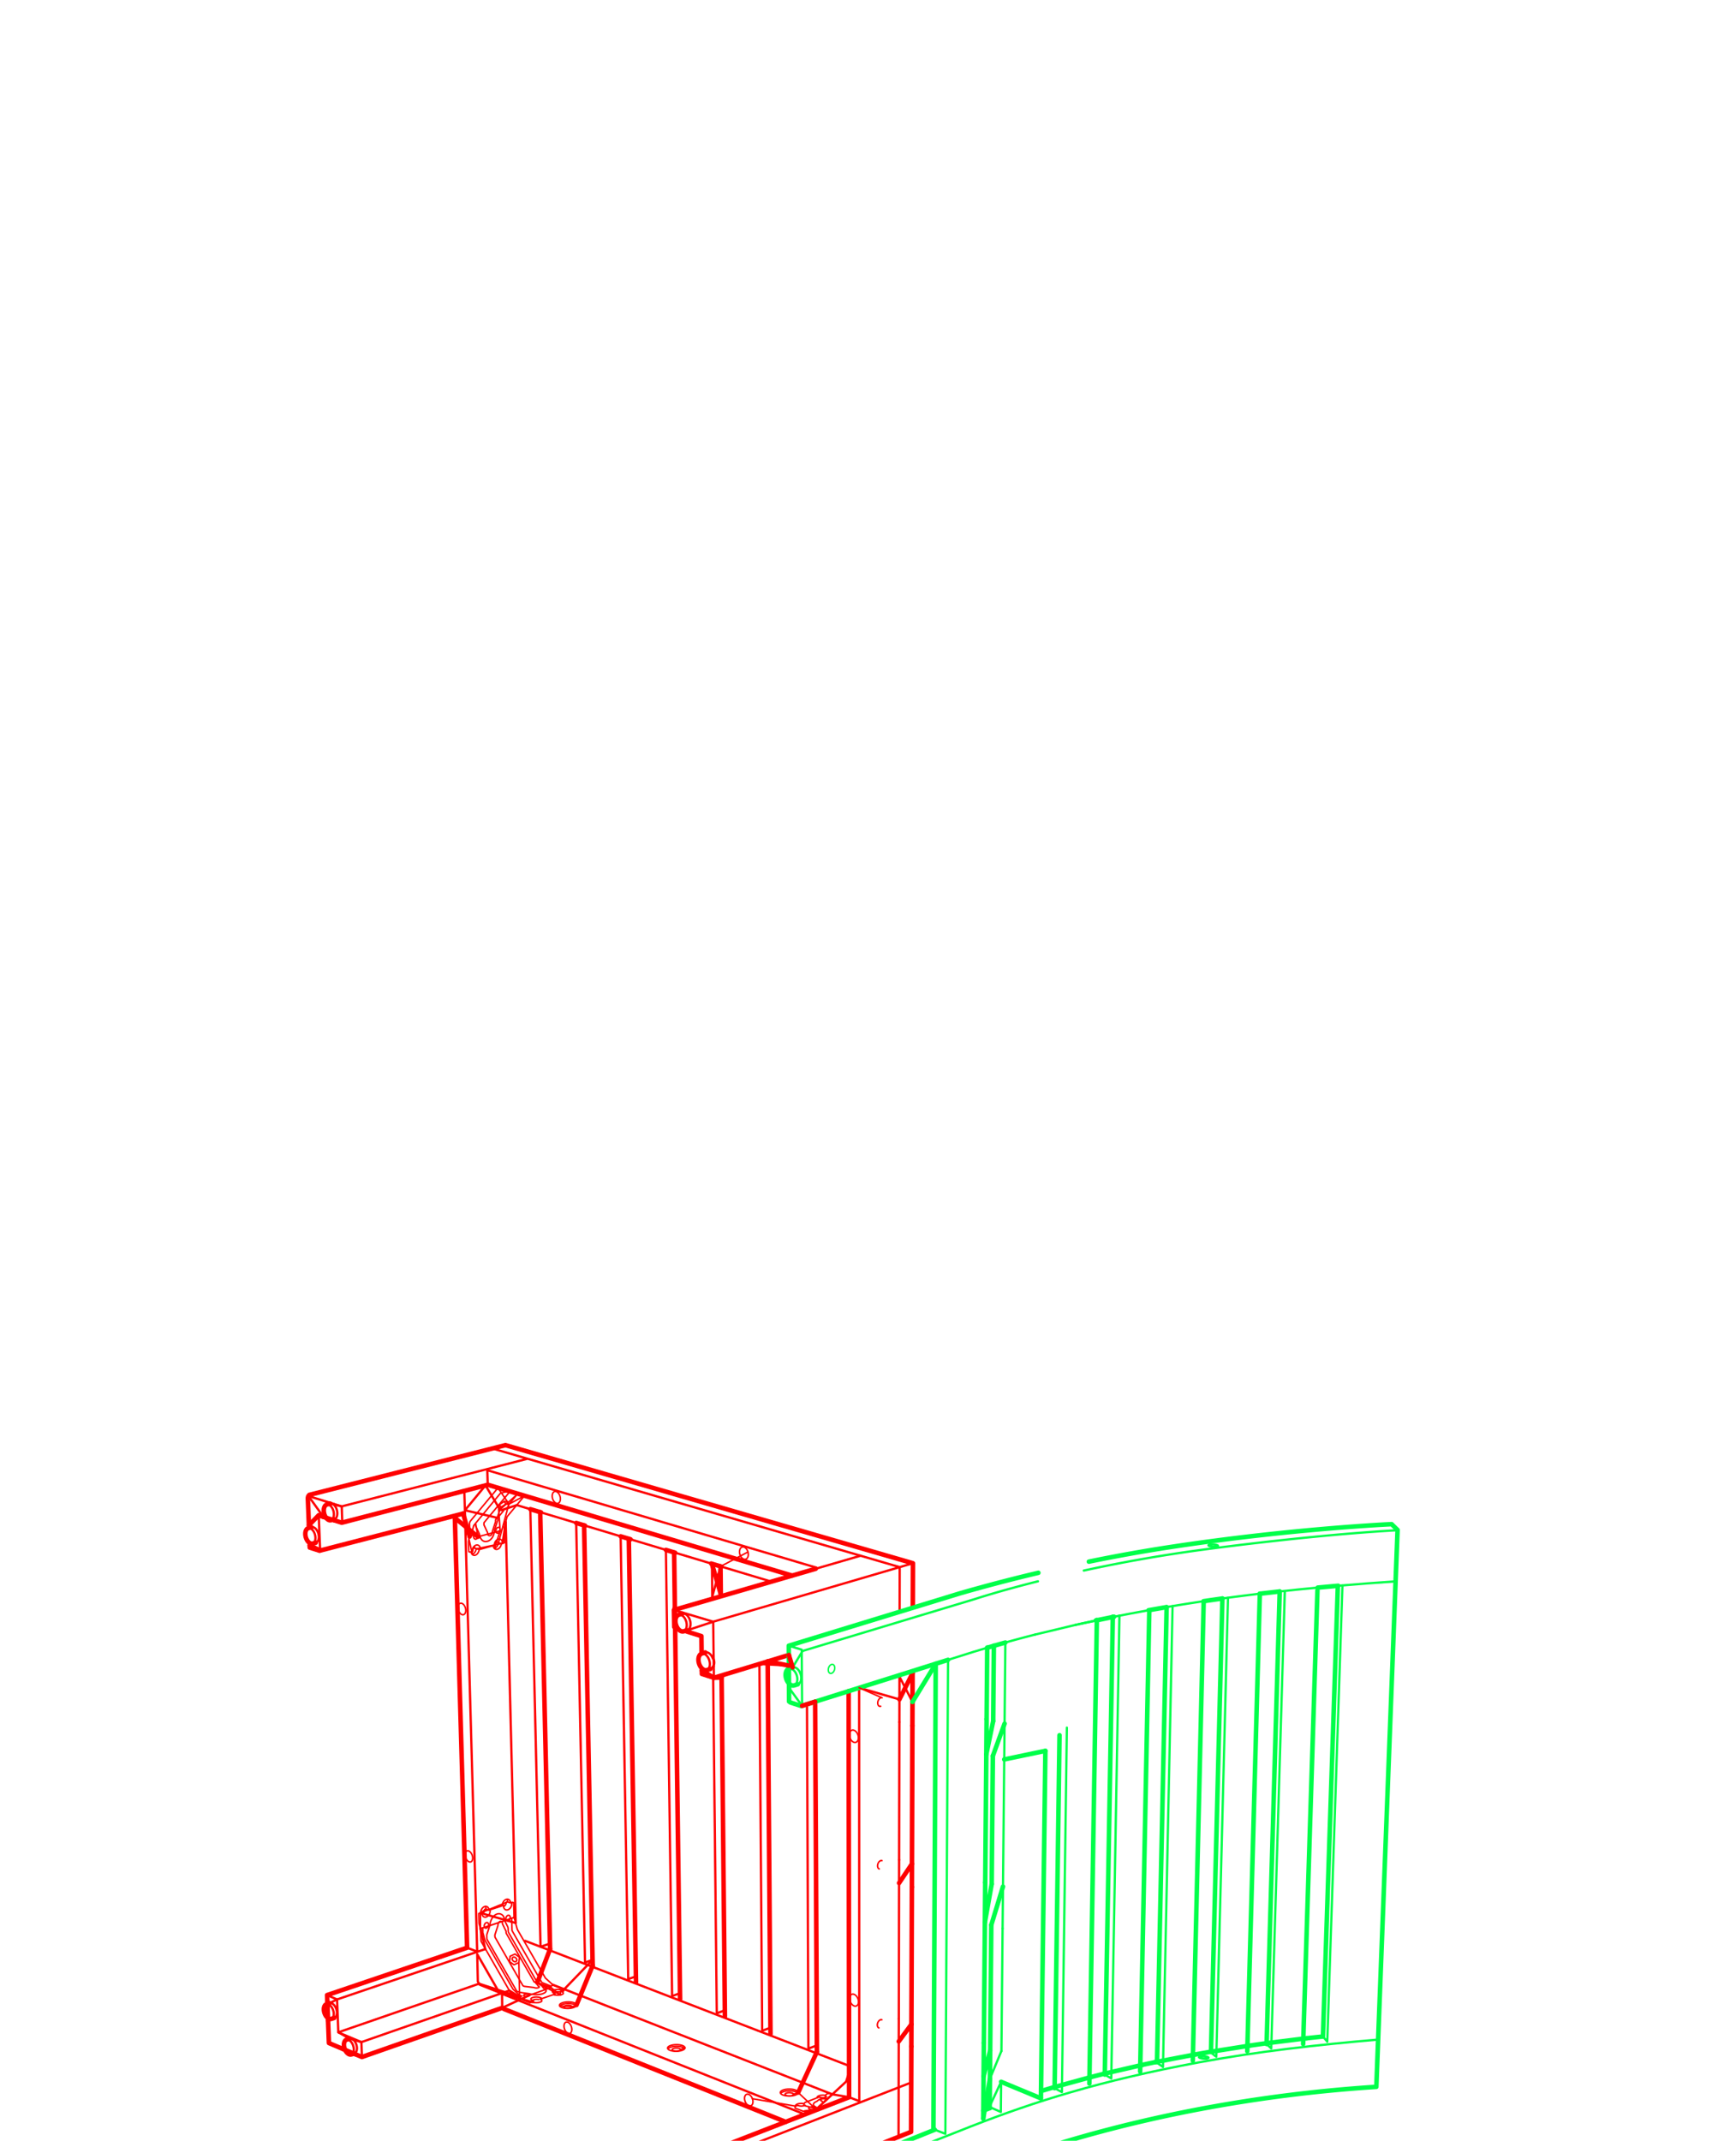 <svg xmlns="http://www.w3.org/2000/svg" baseProfile="full" height="1122.52" preserveAspectRatio="xMinYMin meet" style="width:765px;height:943px" width="793.701" xml:space="preserve"><path d="m300.508 965.24-.064-6.479 10.041-3.937M401.608 901.461l-.123 37.59-84.04 33.543-10.847-4.552M401.836 831.24l-.195 60.445M402.068 760.128l-.197 60.888M402.141 737.016l-.039 12.667M136.122 671.868l-.47-12.003.149-.749.477-.625 86.46-21.918 179.562 52.03-.061 18.634" style="fill:none;stroke:red;stroke-width:2;stroke-linecap:round;stroke-linejoin:round;stroke-miterlimit:500;stroke-dasharray:none;stroke-opacity:1;visibility:visible"/><path d="m204.088 666.712-63.29 16.361-4.291-1.374-.039-1" style="fill:none;stroke:red;stroke-width:2;stroke-linecap:round;stroke-linejoin:round;stroke-miterlimit:500;stroke-dasharray:none;stroke-opacity:1;visibility:visible"/><path d="m147.453 669.746 3.139.995 64.375-16.708 134.063 40M140.592 667.574l1.939.612" style="fill:none;stroke:red;stroke-width:2;stroke-linecap:round;stroke-linejoin:round;stroke-miterlimit:500;stroke-dasharray:none;stroke-opacity:1;visibility:visible"/><path d="m317.886 690.076 22.037 6.623" style="fill:none;stroke:red;stroke-width:1;stroke-linecap:round;stroke-linejoin:round;stroke-miterlimit:500;stroke-dasharray:none;stroke-opacity:1;visibility:visible"/><path d="m313.385 688.722 4.501 1.355" style="fill:none;stroke:red;stroke-width:2;stroke-linecap:round;stroke-linejoin:round;stroke-miterlimit:500;stroke-dasharray:none;stroke-opacity:1;visibility:visible"/><path d="m297.519 683.957 15.864 4.765" style="fill:none;stroke:red;stroke-width:1;stroke-linecap:round;stroke-linejoin:round;stroke-miterlimit:500;stroke-dasharray:none;stroke-opacity:1;visibility:visible"/><path d="m293.455 682.735 4.064 1.221" style="fill:none;stroke:red;stroke-width:2;stroke-linecap:round;stroke-linejoin:round;stroke-miterlimit:500;stroke-dasharray:none;stroke-opacity:1;visibility:visible"/><path d="m277.852 678.048 15.603 4.688" style="fill:none;stroke:red;stroke-width:1;stroke-linecap:round;stroke-linejoin:round;stroke-miterlimit:500;stroke-dasharray:none;stroke-opacity:1;visibility:visible"/><path d="m273.508 676.743 4.344 1.305" style="fill:none;stroke:red;stroke-width:2;stroke-linecap:round;stroke-linejoin:round;stroke-miterlimit:500;stroke-dasharray:none;stroke-opacity:1;visibility:visible"/><path d="m257.801 672.024 15.705 4.719" style="fill:none;stroke:red;stroke-width:1;stroke-linecap:round;stroke-linejoin:round;stroke-miterlimit:500;stroke-dasharray:none;stroke-opacity:1;visibility:visible"/><path d="m253.908 670.855 3.893 1.17" style="fill:none;stroke:red;stroke-width:2;stroke-linecap:round;stroke-linejoin:round;stroke-miterlimit:500;stroke-dasharray:none;stroke-opacity:1;visibility:visible"/><path d="m238.391 666.19 15.519 4.664" style="fill:none;stroke:red;stroke-width:1;stroke-linecap:round;stroke-linejoin:round;stroke-miterlimit:500;stroke-dasharray:none;stroke-opacity:1;visibility:visible"/><path d="m233.699 664.782 4.695 1.41" style="fill:none;stroke:red;stroke-width:2;stroke-linecap:round;stroke-linejoin:round;stroke-miterlimit:500;stroke-dasharray:none;stroke-opacity:1;visibility:visible"/><path d="m227.736 662.99 5.964 1.792" style="fill:none;stroke:red;stroke-width:1;stroke-linecap:round;stroke-linejoin:round;stroke-miterlimit:500;stroke-dasharray:none;stroke-opacity:1;visibility:visible"/><path d="m309.28 735.818.02 1.547 5.29 1.688 33.043-10.042M302.632 718.657l6.46 2.041.084 6.956M359.491 691.014l-62.505 18.164.145 7.521.688.438" style="fill:none;stroke:red;stroke-width:2;stroke-linecap:round;stroke-linejoin:round;stroke-miterlimit:500;stroke-dasharray:none;stroke-opacity:1;visibility:visible"/><path d="m379.215 685.282-19.725 5.732" style="fill:none;stroke:red;stroke-width:1;stroke-linecap:round;stroke-linejoin:round;stroke-miterlimit:500;stroke-dasharray:none;stroke-opacity:1;visibility:visible"/><path d="m156.571 904.862 2.917 1.232 61.812-21.648.873.523 124.042 49.688M144.56 889.948l.385 10 6.104 2.579M200.44 668.618l5.403 189.33-61.708 20.875.112 2.958M311.916 959.211l.044 3.688" style="fill:none;stroke:red;stroke-width:2;stroke-linecap:round;stroke-linejoin:round;stroke-miterlimit:500;stroke-dasharray:none;stroke-opacity:1;visibility:visible"/><path d="m373.965 744.928.208 178.874-62.396 24.25.044 3.389M242.403 858.532l-4.355-192.416M257.403 671.949l3.77 193.854M280.28 873.157l-3.179-195.284M297.52 717.78l2.176 162.814M297.068 683.902l.321 24.235M317.986 738.928l1.46 149.25M317.508 690.009l.12 12.221M339.53 895.97l-1.23-164.125M359.215 749.594l.77 154.25" style="fill:none;stroke:red;stroke-width:2;stroke-linecap:round;stroke-linejoin:round;stroke-miterlimit:500;stroke-dasharray:none;stroke-opacity:1;visibility:visible"/><path d="m396.049 899.24-.083 41.959M396.19 829.461l-.12 59.779M396.33 758.574l-.121 60.667M396.369 738.574l-.02 9.997M217.132 638.095l179.333 52.208-.036 18.721M314.53 734.03l.063 5.024M296.986 709.178l17.301 5.172.203 16.492M314.286 714.35 402.3 688.6M147.201 662.5l3.39 1.052.249 7.104M135.946 659.011l8.972 2.781M150.592 663.553l81.77-20.959M140.446 667.428l.625 15.541M204.613 656.72l5.667 202.958-4.438-1.73M144.132 878.823l4.397 1.916.563 14.521 10.167 4.27.229 6.564M213.842 858.56l-65.312 22.18M219.965 877.657l-9.667-16.855.271 12.063.856 1.396 8.54 3.396M159.259 899.532l65.188-22.708" style="fill:none;stroke:red;stroke-width:1;stroke-linecap:round;stroke-linejoin:round;stroke-miterlimit:500;stroke-dasharray:none;stroke-opacity:1;visibility:visible"/><path d="m214.925 653.949-.19-6.333 145.006 42.909M204.882 665.261l9.064-10.959M222.842 670.449l4.417 176.625M242.342 856.136l-4.145 1.396-4.506-192.72M261.113 863.323l-3.312 1.145-3.892-193.603M280.258 870.573l-3.417 1.208-3.342-195.012M299.653 877.99l-3.477 1.27-2.735-196.483M313.886 703.316l-.155-14.41M319.382 885.553l-3.521 1.27-1.582-146.964M339.425 893.22l-3.564 1.31-1.207-161.539M359.965 900.99l-3.73 1.396-.625-151.666M354.675 931.386l-133.437-53.125.063 6.188M366.715 922.51l-123.144-48.27M211.113 873.803l-61.979 21.396M147.312 888.858c1.082-.361 1.476-2.104.882-3.893-.589-1.79-1.95-2.951-3.03-2.591" style="fill:none;stroke:red;stroke-width:1;stroke-linecap:round;stroke-linejoin:round;stroke-miterlimit:500;stroke-dasharray:none;stroke-opacity:1;visibility:visible"/><path d="m145.164 882.374-1.288.448c-1.08.357-1.476 2.098-.884 3.888s1.952 2.95 3.033 2.593l.048-.013 1.237-.432" style="fill:none;stroke:red;stroke-width:2;stroke-linecap:round;stroke-linejoin:round;stroke-miterlimit:500;stroke-dasharray:none;stroke-opacity:1;visibility:visible"/><path d="M156.152 904.52c1.08-.363 1.473-2.11.878-3.912-.594-1.794-1.957-2.961-3.037-2.602M143.77 882.874c1.083-.361 2.44.803 3.032 2.586.588 1.769.211 3.48-.837 3.88" style="fill:none;stroke:red;stroke-width:1;stroke-linecap:round;stroke-linejoin:round;stroke-miterlimit:500;stroke-dasharray:none;stroke-opacity:1;visibility:visible"/><path d="m153.992 898.006-1.287.444c-1.079.36-1.473 2.108-.879 3.908.595 1.796 1.958 2.962 3.038 2.61.016-.007.033-.012.046-.021l1.24-.427" style="fill:none;stroke:red;stroke-width:2;stroke-linecap:round;stroke-linejoin:round;stroke-miterlimit:500;stroke-dasharray:none;stroke-opacity:1;visibility:visible"/><path d="M147.225 669.286c1.172-.296 1.735-2.085 1.255-4.008-.218-.877-.616-1.632-1.098-2.16-.244-.273-.166-.481-.769-.773-.367-.175-.756-.103-1.119-.015M152.598 898.503c1.083-.361 2.444.808 3.039 2.607.59 1.773.213 3.495-.833 3.89" style="fill:none;stroke:red;stroke-width:1;stroke-linecap:round;stroke-linejoin:round;stroke-miterlimit:500;stroke-dasharray:none;stroke-opacity:1;visibility:visible"/><path d="m145.496 662.33-1.398.367c-1.168.293-1.734 2.087-1.254 4.005.474 1.918 1.812 3.238 2.985 2.951l.05-.015 1.347-.352" style="fill:none;stroke:red;stroke-width:2;stroke-linecap:round;stroke-linejoin:round;stroke-miterlimit:500;stroke-dasharray:none;stroke-opacity:1;visibility:visible"/><path d="M139.153 679.541c1.15-.323 1.661-2.11 1.139-3.995-.52-1.88-1.882-3.15-3.035-2.828M143.982 662.744c1.175-.292 2.512 1.03 2.988 2.948.471 1.893-.071 3.658-1.206 3.992" style="fill:none;stroke:red;stroke-width:1;stroke-linecap:round;stroke-linejoin:round;stroke-miterlimit:500;stroke-dasharray:none;stroke-opacity:1;visibility:visible"/><path d="m137.258 672.718-1.372.402c-1.153.317-1.661 2.104-1.14 3.99.526 1.88 1.882 3.15 3.036 2.831l.05-.015 1.322-.385" style="fill:none;stroke:red;stroke-width:2;stroke-linecap:round;stroke-linejoin:round;stroke-miterlimit:500;stroke-dasharray:none;stroke-opacity:1;visibility:visible"/><path d="M135.773 673.166c1.15-.32 2.512.948 3.032 2.831.516 1.857.03 3.617-1.088 3.977M317.214 957.149l.232 15.445M311.78 948.052l5.333 2.188.068 4.612M317.113 950.24l84.436-32.916M378.591 743.449l.063 182.082-4.48-1.728M300.446 958.76l11.521 4.81" style="fill:none;stroke:red;stroke-width:1;stroke-linecap:round;stroke-linejoin:round;stroke-miterlimit:500;stroke-dasharray:none;stroke-opacity:1;visibility:visible"/><path d="M315.734 958.66c.383-.15.683-.453.884-.858.257-.507.596-.416.619-1.502.023-1.248-.42-1.31-.587-1.652-.043-.082-.06-.178-.097-.265-.735-1.896-2.296-3.063-3.486-2.599" style="fill:none;stroke:red;stroke-width:1;stroke-linecap:round;stroke-linejoin:round;stroke-miterlimit:500;stroke-dasharray:none;stroke-opacity:1;visibility:visible"/><path d="m313.067 951.784-1.416.571c-1.188.457-1.556 2.372-.82 4.27.736 1.898 2.299 3.064 3.487 2.605a.444.444 0 0 0 .052-.022l1.364-.548" style="fill:none;stroke:red;stroke-width:2;stroke-linecap:round;stroke-linejoin:round;stroke-miterlimit:500;stroke-dasharray:none;stroke-opacity:1;visibility:visible"/><path d="M306.17 967.527c1.187-.447 1.57-2.341.86-4.23-.709-1.884-2.245-3.057-3.43-2.61M311.535 952.418c1.192-.462 2.752.702 3.49 2.601.724 1.871.377 3.753-.771 4.253" style="fill:none;stroke:red;stroke-width:1;stroke-linecap:round;stroke-linejoin:round;stroke-miterlimit:500;stroke-dasharray:none;stroke-opacity:1;visibility:visible"/><path d="m303.602 960.686-1.41.552c-1.181.442-1.567 2.336-.856 4.224.707 1.885 2.243 3.06 3.427 2.617l.052-.021 1.358-.53" style="fill:none;stroke:red;stroke-width:2;stroke-linecap:round;stroke-linejoin:round;stroke-miterlimit:500;stroke-dasharray:none;stroke-opacity:1;visibility:visible"/><path d="M313.003 735.189c.528-.161.928-.583 1.18-1.161.162-.372.744-.688.53-2.328-.059-.456-.539-1.04-.569-1.12-.658-1.875-2.123-3.071-3.361-2.696M302.075 961.3c1.187-.445 2.723.724 3.43 2.612.705 1.86.338 3.722-.803 4.206" style="fill:none;stroke:red;stroke-width:1;stroke-linecap:round;stroke-linejoin:round;stroke-miterlimit:500;stroke-dasharray:none;stroke-opacity:1;visibility:visible"/><path d="m310.783 727.885-1.53.49c-1.287.389-1.834 2.342-1.223 4.359.615 2.011 2.156 3.33 3.444 2.942l.056-.018 1.473-.468" style="fill:none;stroke:red;stroke-width:2;stroke-linecap:round;stroke-linejoin:round;stroke-miterlimit:500;stroke-dasharray:none;stroke-opacity:1;visibility:visible"/><path d="M302.769 718.148c1.291-.364 1.88-2.3 1.313-4.326-.564-2.021-2.068-3.372-3.362-3.01M309.123 728.432c1.29-.394 2.83.922 3.443 2.94.604 1.986.084 3.908-1.164 4.344" style="fill:none;stroke:red;stroke-width:1;stroke-linecap:round;stroke-linejoin:round;stroke-miterlimit:500;stroke-dasharray:none;stroke-opacity:1;visibility:visible"/><path d="m300.72 710.812-1.539.453c-1.294.355-1.882 2.295-1.318 4.317.567 2.024 2.074 3.374 3.367 3.019.017-.008.035-.01.055-.019l1.482-.434" style="fill:none;stroke:red;stroke-width:2;stroke-linecap:round;stroke-linejoin:round;stroke-miterlimit:500;stroke-dasharray:none;stroke-opacity:1;visibility:visible"/><path d="M299.053 711.32c1.294-.362 2.8.986 3.364 3.01.558 1.995-.004 3.902-1.262 4.307M231.397 854.917l142.778 55.073" style="fill:none;stroke:red;stroke-width:1;stroke-linecap:round;stroke-linejoin:round;stroke-miterlimit:500;stroke-dasharray:none;stroke-opacity:1;visibility:visible"/><path d="M351.735 921.751c0 .844-1.761 1.53-3.935 1.53-2.177-.001-3.938-.687-3.938-1.531 0-.845 1.761-1.529 3.937-1.529 2.175-.001 3.936.684 3.936 1.529v.001M387.296 893.282c-.645-.235-.88-1.23-.522-2.224.366-.992 1.182-1.604 1.83-1.368M387.454 823.249c-.66-.216-.928-1.21-.599-2.219.335-1.013 1.137-1.653 1.799-1.435M388.096 751.598a.91.91 0 0 1-.506.006c-.68-.2-.988-1.198-.688-2.227.3-1.03 1.098-1.705 1.777-1.508M329.607 683.637c.418 1.477-.041 2.913-1.022 3.188-.982.279-2.12-.693-2.547-2.172-.415-1.487.041-2.912 1.025-3.19.978-.281 2.118.689 2.544 2.173v.001M246.793 659.14c.407 1.43-.006 2.802-.91 3.057-.907.257-1.977-.692-2.389-2.12-.399-1.434.007-2.804.917-3.063.904-.256 1.969.692 2.382 2.126M378.052 880.391c.55 1.416.24 2.863-.688 3.222-.926.362-2.126-.498-2.68-1.92-.548-1.423-.237-2.863.691-3.225.927-.361 2.123.499 2.677 1.923M378.063 764.228c.484 1.472.077 2.932-.901 3.25-.978.323-2.17-.612-2.656-2.081-.478-1.479-.078-2.932.908-3.255.972-.321 2.16.608 2.649 2.086M331.557 924.462c.507 1.393.195 2.79-.687 3.11-.885.321-2.015-.546-2.527-1.939-.505-1.401-.2-2.791.688-3.114.883-.322 2.01.544 2.526 1.943M251.783 892.7c.464 1.36.16 2.694-.666 2.973-.831.286-1.883-.586-2.351-1.946-.459-1.366-.163-2.697.67-2.981.826-.281 1.874.59 2.346 1.953l.001.001M208.082 817.23c.458 1.333.168 2.641-.635 2.915-.802.275-1.829-.585-2.285-1.918-.452-1.34-.17-2.645.636-2.917.804-.275 1.823.58 2.284 1.92M205.102 708.308c.393 1.382.01 2.705-.845 2.948-.855.244-1.874-.68-2.27-2.06-.393-1.388-.015-2.708.847-2.954.853-.241 1.868.68 2.268 2.066" style="fill:none;stroke:red;stroke-width:.667;stroke-linecap:round;stroke-linejoin:round;stroke-miterlimit:4;stroke-dasharray:none;stroke-opacity:1;visibility:visible"/><path d="M344.112 921.99c.548-.588 2-1.01 3.706-1.01 1.63 0 3.03.384 3.628.933M301.862 902.055c.01.808-1.703 1.49-3.825 1.519-2.124.028-3.857-.607-3.867-1.415-.009-.809 1.705-1.489 3.828-1.519 2.12-.027 3.852.606 3.864 1.415" style="fill:none;stroke:red;stroke-width:.667;stroke-linecap:round;stroke-linejoin:round;stroke-miterlimit:4;stroke-dasharray:none;stroke-opacity:1;visibility:visible"/><path d="M349.69 922.511c0 .39-.846.709-1.883.709-1.039 0-1.883-.318-1.883-.709 0-.39.844-.708 1.883-.708 1.037 0 1.883.317 1.883.708M294.423 902.387c.527-.57 1.938-.994 3.604-1.02 1.59-.017 2.964.33 3.553.85M254.049 883.191c.014.795-1.66 1.472-3.74 1.509-2.076.038-3.776-.579-3.789-1.373-.011-.797 1.66-1.474 3.737-1.513 2.08-.039 3.776.58 3.792 1.376v.001" style="fill:none;stroke:red;stroke-width:.667;stroke-linecap:round;stroke-linejoin:round;stroke-miterlimit:4;stroke-dasharray:none;stroke-opacity:1;visibility:visible"/><path d="M299.874 902.811c.005.375-.815.69-1.83.703-1.016.013-1.844-.28-1.849-.654-.005-.371.815-.69 1.829-.702 1.019-.013 1.844.281 1.851.652l-.001.001M246.767 883.547c.514-.565 1.895-.986 3.526-1.02 1.557-.026 2.9.315 3.481.823" style="fill:none;stroke:red;stroke-width:.667;stroke-linecap:round;stroke-linejoin:round;stroke-miterlimit:4;stroke-dasharray:none;stroke-opacity:1;visibility:visible"/><path d="M252.103 883.94c.01.368-.793.684-1.786.698-.995.019-1.804-.265-1.811-.632-.007-.37.792-.683 1.79-.703.99-.013 1.801.27 1.806.638l.001-.001" style="fill:none;stroke:red;stroke-width:.667;stroke-linecap:round;stroke-linejoin:round;stroke-miterlimit:4;stroke-dasharray:none;stroke-opacity:1;visibility:visible"/><path d="m354.632 929.97 4.708-.541 13.5-12.482 1.333-4.04" style="fill:none;stroke:red;stroke-width:1;stroke-linecap:round;stroke-linejoin:round;stroke-miterlimit:500;stroke-dasharray:none;stroke-opacity:1;visibility:visible"/><path d="M350.563 927.734a.452.452 0 0 1-.016-.118c0-.598 1.176-1.082 2.625-1.082.412 0 .802.038 1.146.106M360.063 924.087a.452.452 0 0 1-.016-.117c0-.6 1.176-1.083 2.625-1.083.412 0 .802.039 1.146.107" style="fill:none;stroke:red;stroke-width:.667;stroke-linecap:round;stroke-linejoin:round;stroke-miterlimit:4;stroke-dasharray:none;stroke-opacity:1;visibility:visible"/><path d="m366.652 922.636-1.416-.582-.876.333s-.644.29-.604 1.06l-.02.377" style="fill:none;stroke:red;stroke-width:.667;stroke-linecap:round;stroke-linejoin:round;stroke-miterlimit:4;stroke-dasharray:none;stroke-opacity:1;visibility:visible"/><path d="M364.28 923.615s-1.377.855-3.314.105l-6.124 2.354s-.563.292-.604 1v.396" style="fill:none;stroke:red;stroke-width:.667;stroke-linecap:round;stroke-linejoin:round;stroke-miterlimit:4;stroke-dasharray:none;stroke-opacity:1;visibility:visible"/><path d="M364.528 924.636s-2.104-.978-4.04.542l-.545.458s-1.373.451-1.497 1.311c-.107.71 1.164 1.23 1.164 1.23l.458.543M359.047 928.627c0 .305-.605.553-1.355.553-.745 0-1.352-.248-1.352-.553 0-.305.607-.552 1.352-.552.75 0 1.355.247 1.355.552M354.778 927.323s-1.146.77-3.294.104l-1.144.375.04.792 3.46 1.354s1.938.083 2.978.542M211.863 842.491a2.964 2.964 0 0 1 .214-1.138c.473-1.19 1.572-1.867 2.452-1.515.55.221.886.79.948 1.473" style="fill:none;stroke:red;stroke-width:.667;stroke-linecap:round;stroke-linejoin:round;stroke-miterlimit:4;stroke-dasharray:none;stroke-opacity:1;visibility:visible"/><path d="M364.32 924.782s-1.335-.5-2.209-.19c-.876.316-.584.754.041.878l.628.77M221.385 839.325a2.964 2.964 0 0 1 .213-1.139c.473-1.19 1.572-1.866 2.45-1.515.554.222.89.79.951 1.474M213.913 839.855c.161.306.246.675.241 1.075M224.733 845.243c-.263.659-.855 1.039-1.323.855-.47-.19-.64-.873-.376-1.53.26-.658.85-1.038 1.32-.852.47.189.639.871.379 1.527M215.202 848.44c-.259.654-.852 1.037-1.321.85-.471-.187-.641-.869-.378-1.528.26-.656.852-1.036 1.323-.85.467.188.637.868.376 1.526v.002M225.453 838.098a2.808 2.808 0 0 1-.16 1.61c-.475 1.189-1.573 1.866-2.453 1.517-.693-.275-1.045-1.103-.935-2.023M215.931 841.265a2.808 2.808 0 0 1-.16 1.609c-.474 1.19-1.571 1.868-2.451 1.519-.694-.276-1.046-1.104-.937-2.024" style="fill:none;stroke:red;stroke-width:.667;stroke-linecap:round;stroke-linejoin:round;stroke-miterlimit:4;stroke-dasharray:none;stroke-opacity:1;visibility:visible"/><path d="M223.435 836.689c.16.305.246.674.24 1.073M235.111 882.011s.103-1-.604-.856M211.735 842.637l-.769.249.104 4.355.625 2.373.186 1.793.062 3.271s.063.603.19.71l12.853 22.352s.354.54.814.73l2.353.937s1.02.374 1.227.626l1.126.957 3.085 1.21.749-.253M221.258 839.491l-5.73 1.916-1.375-.477-.583.144s.06 1.125-.876 1.75M238.07 880.615l5.979-2.063M246.986 878.74l-.063-1.186s.042-.729.604-.981M244.631 878.74l-.061-.6c-.08-.21-.245-.384-.583-.338" style="fill:none;stroke:red;stroke-width:.667;stroke-linecap:round;stroke-linejoin:round;stroke-miterlimit:4;stroke-dasharray:none;stroke-opacity:1;visibility:visible"/><path d="m247.653 877.262.73-.23v-.748l-4.626-1.834-3.438-3.167-12.354-21.396-1.438-5.27-.185-6.48-.481-.187-.875.27-1.31-.457-.606.187s.061 1.041-.853 1.708" style="fill:none;stroke:red;stroke-width:.667;stroke-linecap:round;stroke-linejoin:round;stroke-miterlimit:4;stroke-dasharray:none;stroke-opacity:1;visibility:visible"/><path d="m226.53 844.615-1.041.355.144 5.353.104.27 12.96 22.543.166.187 3.896 1.521 1-.396" style="fill:none;stroke:red;stroke-width:.667;stroke-linecap:round;stroke-linejoin:round;stroke-miterlimit:4;stroke-dasharray:none;stroke-opacity:1;visibility:visible"/><path d="m236.778 873.303-12.645-22-.167-.416-.063-1.562-.103-.459-1.459-2.979s.004-1.589-1.042-2.396c-.389-.301-1.056-.617-1.772-.5-2.666.439-3.686 3.875-3.624 5.042l-1.292 3.896-.104.478.04 1.523.104.436 12.896 22.437.315.375 1.123.417.481.083 3.834.542s1.395.52 3.581.375c.934-.062 1.925-.122 2.937-.688 1.982-1.104-.167-1.96-.167-1.96l-1.04-1.414s-.208-.208-.77-.396l-.708-.563s-.253-.23-.355-.27v-.001" style="fill:none;stroke:red;stroke-width:.667;stroke-linecap:round;stroke-linejoin:round;stroke-miterlimit:4;stroke-dasharray:none;stroke-opacity:1;visibility:visible"/><path d="m235.32 872.886.165.144.565.23 1.103 1.543s.897.271.312.646c-.582.374-1.73.291-2.248.02l-4.148-.5-.5-.187-.186-.188-12.23-21.25-.063-.314-.02-.685 1.376-4.23s-.099-.742.352-1.252c.157-.172.333-.5.667-.54 1.098-.137.958 1.147.958 1.147l1.587 3.208.017.685.086.294 12.207 21.229M234.994 881.334c-.644-.167-1.07-.445-1.07-.76-.001-.508 1.088-.917 2.428-.917 1.151 0 2.115.302 2.363.706M242.84 875.503c.007.263-.57.49-1.281.507-.713.015-1.298-.19-1.301-.452-.005-.265.567-.49 1.279-.505.716-.018 1.297.187 1.303.45M233.34 878.86c.007.264-.568.49-1.281.507-.711.015-1.297-.189-1.301-.451-.005-.266.568-.494 1.279-.51.716-.016 1.297.189 1.303.455v-.001M238.058 880.627c.457.164.742.394.742.644 0 .5-1.115.909-2.49.909-.677 0-1.291-.099-1.74-.26" style="fill:none;stroke:red;stroke-width:.667;stroke-linecap:round;stroke-linejoin:round;stroke-miterlimit:4;stroke-dasharray:none;stroke-opacity:1;visibility:visible"/><path d="M227.333 862.467c.457.44.55 1.083.212 1.433-.339.351-.982.278-1.439-.162-.456-.443-.552-1.083-.21-1.432.337-.352.979-.279 1.436.161h.001M244.447 878.022c-.642-.167-1.07-.445-1.07-.76 0-.508 1.09-.917 2.429-.917 1.152 0 2.114.302 2.364.705M247.513 877.314c.457.164.741.393.741.645 0 .501-1.116.907-2.49.907-.676 0-1.291-.099-1.739-.26M234.778 881.115c.33-.26.956-.437 1.67-.437a3.867 3.867 0 0 1 .942.11" style="fill:none;stroke:red;stroke-width:.667;stroke-linecap:round;stroke-linejoin:round;stroke-miterlimit:4;stroke-dasharray:none;stroke-opacity:1;visibility:visible"/><path d="M244.234 877.803c.328-.26.953-.437 1.67-.437.339 0 .659.039.937.11M211.715 849.553l1.023-.333.041 2.062.915 3.355 12.396 21.604 2.752 2.561 1.144.459-1.02.355M228.643 864.498l-2.17.97-1.922-1.397.245-2.365 2.171-.968 1.925 1.399-.249 2.361M211.169 682.49a3.937 3.937 0 0 1-.094.527c-.355 1.381-1.41 2.301-2.36 2.056-.594-.152-1.007-.723-1.145-1.463M220.39 674.308c-.18.708-.736 1.177-1.24 1.05-.504-.134-.767-.808-.583-1.521.18-.705.738-1.173 1.24-1.044.503.132.766.807.583 1.515M210.618 676.921c-.183.709-.737 1.18-1.241 1.05-.504-.134-.767-.808-.583-1.519.181-.706.737-1.174 1.24-1.044.503.13.766.805.584 1.512v.001" style="fill:none;stroke:red;stroke-width:.667;stroke-linecap:round;stroke-linejoin:round;stroke-miterlimit:4;stroke-dasharray:none;stroke-opacity:1;visibility:visible"/><path d="M209.863 682.244a2.91 2.91 0 0 1-.068.33c-.26 1.031-.917 1.806-1.629 2.03M220.946 679.88a3.737 3.737 0 0 1-.093.53c-.355 1.38-1.41 2.297-2.36 2.053-.593-.154-1.007-.723-1.144-1.466" style="fill:none;stroke:red;stroke-width:.667;stroke-linecap:round;stroke-linejoin:round;stroke-miterlimit:4;stroke-dasharray:none;stroke-opacity:1;visibility:visible"/><path d="M208.07 683.441a2.85 2.85 0 0 1 .196-1.3c.467-1.173 1.568-1.837 2.459-1.481.634.253.992.945.984 1.745M219.642 679.634a3.835 3.835 0 0 1-.068.331c-.263 1.03-.919 1.805-1.63 2.03" style="fill:none;stroke:red;stroke-width:.667;stroke-linecap:round;stroke-linejoin:round;stroke-miterlimit:4;stroke-dasharray:none;stroke-opacity:1;visibility:visible"/><path d="M217.847 680.83a2.838 2.838 0 0 1 .198-1.297c.465-1.176 1.568-1.84 2.458-1.481.635.25.992.945.983 1.745" style="fill:none;stroke:red;stroke-width:.667;stroke-linecap:round;stroke-linejoin:round;stroke-miterlimit:4;stroke-dasharray:none;stroke-opacity:1;visibility:visible"/><path d="m219.425 655.408-12.139 14.61s-.473.777-.39 1.194l.141 3.556s-.057 2.14-.278 2.722c-.001 0-.306 1.082-.306 1.64l.137 4.36.501.194 1.25-.36s-.111-1.086.805-1.944l.112.61 1.333.418s.667.192 1.306-.028l6.222-1.75s-.028-1.14.751-1.835c0 .001.167.389.167.555l1.303.418s.779.194 1.306-.028l.724-.223-.167-6.776 1.222-4.611 7.694-9.25" style="fill:none;stroke:red;stroke-width:.667;stroke-linecap:round;stroke-linejoin:round;stroke-miterlimit:4;stroke-dasharray:none;stroke-opacity:1;visibility:visible"/><path d="m206.953 676.824 1.055-.307-.055-1.442.777-3.058 11.807-14.277 3.555-.916M224.338 662.537l3.525-4.235" style="fill:none;stroke:red;stroke-width:.667;stroke-linecap:round;stroke-linejoin:round;stroke-miterlimit:4;stroke-dasharray:none;stroke-opacity:1;visibility:visible"/><path d="m209.591 671.074.04.96s-.018.351.127.477l1.522 3.251s.173 2.175 1.622 3c1.585.895 4.752-.354 5-4.729l1.315-4.041s.185-.396.103-.543l-.022-.853 2.576-3.096" style="fill:none;stroke:red;stroke-width:.667;stroke-linecap:round;stroke-linejoin:round;stroke-miterlimit:4;stroke-dasharray:none;stroke-opacity:1;visibility:visible"/><path d="m224.466 657.304-11.144 13.374s-.125.314-.062 1.022l1.643 3.5s-.18 1.138.771 1.27c.919.126 1.316-1.145 1.27-1.792l1.421-4.333v-.79l.078-.211.636-.778" style="fill:none;stroke:red;stroke-width:.667;stroke-linecap:round;stroke-linejoin:round;stroke-miterlimit:4;stroke-dasharray:none;stroke-opacity:1;visibility:visible"/><path d="M220.34 664.954a.404.404 0 0 0 .223.164M224.102 662.781a.407.407 0 0 0-.065-.268M220.92 665.227l-.359-.11M224.062 663.15l.039-.37M219.68 663.91l.355-1.117M220.035 662.793l2.175-1.437M222.208 661.355l1.167.112M220.34 664.954c.25-.32.375-.716.358-1.117M222.869 662.401a1.69 1.69 0 0 0 1.168.112" style="fill:none;stroke:red;stroke-width:.667;stroke-linecap:round;stroke-linejoin:round;stroke-miterlimit:2;stroke-dasharray:none;stroke-opacity:1;visibility:visible"/><path d="M220.697 663.838a6.597 6.597 0 0 0 1.153-.614 6.752 6.752 0 0 0 1.02-.824M223.374 661.467l.663 1.044M219.68 663.91l.66 1.044M222.208 661.355l.661 1.044M220.035 662.793l.661 1.044M224.006 662.924c.25.38-.292 1.17-1.199 1.76-.909.592-1.847.764-2.097.381" style="fill:none;stroke:red;stroke-width:.667;stroke-linecap:round;stroke-linejoin:round;stroke-miterlimit:2;stroke-dasharray:none;stroke-opacity:1;visibility:visible"/><path d="m311.916 959.211-11.408 6.029M311.535 952.418l-1.05 2.406M401.641 891.685l-.033 9.776M401.87 821.016l-.034 10.224M396.049 899.24l5.592-7.555M402.102 749.683l-.034 10.445M396.19 829.461l5.68-8.445M396.349 748.571l5.792-11.555M402.068 760.128l.034-10.445M140.446 667.428l-4.324 4.44M206.953 676.824l-2.865-10.112M141.071 682.97l-4.603-2.271M147.453 669.746l-4.922-1.56" style="fill:none;stroke:red;stroke-width:2;stroke-linecap:round;stroke-linejoin:round;stroke-miterlimit:500;stroke-dasharray:none;stroke-opacity:1;visibility:visible"/><path d="m220.92 665.227 6.816-2.237" style="fill:none;stroke:red;stroke-width:1;stroke-linecap:round;stroke-linejoin:round;stroke-miterlimit:500;stroke-dasharray:none;stroke-opacity:1;visibility:visible"/><path d="m314.593 739.054-5.313-3.236M144.247 881.781l.313 8.167M156.571 904.862l-5.522-2.335M210.618 676.921l-10.178-8.303M144.56 889.948l-.313-8.167M317.181 954.852l-5.265 4.359M311.916 959.211l-.095-7.77M236.778 873.303l5.625-14.771M254.049 883.191l7.125-17.388M297.52 717.78l-.13-9.643M314.593 739.054l3.393-.126M313.731 688.907l3.897 13.323M351.735 921.751l8.25-17.907" style="fill:none;stroke:red;stroke-width:2;stroke-linecap:round;stroke-linejoin:round;stroke-miterlimit:500;stroke-dasharray:none;stroke-opacity:1;visibility:visible"/><path d="m401.641 891.685-5.592 7.555M401.87 821.016l-5.68 8.445M396.049 899.24l.021-10M396.349 748.571l-.019 10.003M396.19 829.461l.019-10.22M402.102 749.683l-5.733-11.109M396.33 758.574l.019-10.003M314.49 730.842l.04 3.188M314.53 734.03l-.04-3.188M302.767 718.148l11.519-3.798M144.918 661.792l2.283.708M140.446 667.428l10.394 3.228M142.53 668.186l-6.584-9.175M145.496 662.33l5.096 1.223M136.468 680.699l4.603 2.27M214.925 653.949l-10.312 2.771M211.715 849.553l2.127 9.007M145.164 882.374l3.366-1.634M234.57 881.92l-14.605-4.263M153.992 898.006l5.267 1.526M228.966 879.616l-4.52-2.792M204.613 656.72l10.312-2.771M219.079 668.566l-14.197-3.305M220.34 664.954l-6.394-10.652M221.486 679.797l1.356-9.348M247.653 877.262l13.46-13.939M317.508 690.009l-3.622 13.307M233.34 878.86l-12.04 5.589M228.966 879.616l-17.853-5.813M153.992 898.006l-4.858-2.807M145.164 882.374l-1.394.5M147.31 888.858l-1.345.482M153.992 898.006l-1.394.497M156.15 904.52l-1.346.48M145.496 662.33l-1.514.414M147.226 669.286l-1.462.398M137.258 672.718l-1.485.448M139.154 679.541l-1.437.433M317.181 954.852l.033 2.297M311.916 959.211l5.53 13.383M311.967 963.57l-.187-15.518M317.214 957.149l-.033-2.297M313.067 951.784l4.046-1.544M396.349 748.571l-17.758-5.122M366.715 922.51l7.459 1.293M313.067 951.784l-1.532.634M315.734 958.66l-1.48.612M303.602 960.686l-1.527.614M306.173 967.528l-1.471.59M313.003 735.19l-1.601.526M300.72 710.812l-1.667.508M302.767 718.148l-1.612.489M374.174 923.803l.001-13.813" style="fill:none;stroke:red;stroke-width:1;stroke-linecap:round;stroke-linejoin:round;stroke-miterlimit:500;stroke-dasharray:none;stroke-opacity:1;visibility:visible"/><path d="m317.508 690.009 12.099-6.372M350.563 927.734l-19.006-3.272M351.735 921.751l-2.045.76M351.735 921.751l-2.045.76M301.862 902.055l-1.988.756M252.103 883.94l-5.336-.393M254.049 883.191l-1.946.749M246.767 883.547l5.336.393M331.557 924.462l19.006 3.272M354.238 927.47l4.809 1.157M351.735 921.751l7.312 6.876M374.174 923.803l-17.356 6.687M215.202 848.44l9.531-3.197M224.733 845.243l-9.531 3.197M242.84 875.503l4.146 3.237M211.715 849.553l14.815-4.938M242.84 875.503l-6.062-2.2M244.631 878.74l-1.791-3.237M236.778 873.303l6.062 2.2M242.84 875.503l-9.5 3.357M242.84 875.503l-9.5 3.357M211.735 842.637l-.02 6.916M224.447 876.824l4.519 2.792M228.966 879.616l-.323-15.118M219.68 663.91l.71 10.398M210.618 676.921l9.772-2.613M220.39 674.308l-9.772 2.613M209.591 671.074l1.027 5.847M204.088 666.712l4.078 17.892M224.062 663.15l-4.42 16.484M224.338 662.537l-4.913-7.129M224.338 662.537l6.781-3.657M204.088 666.712l2.865 10.112M220.34 664.954l7.523-6.652M210.618 676.921l-1.027-5.847M220.34 664.954l-1.261 3.612" style="fill:none;stroke:red;stroke-width:.667;stroke-linecap:round;stroke-linejoin:round;stroke-miterlimit:4;stroke-dasharray:none;stroke-opacity:1;visibility:visible"/><path d="m347.685 743.462.03 6.05.647.437 4.748 1.541 64.667-20.333M348.956 980.871l.028 5.265.648.396 4.563 1.918 72.915-30.044s70.73-32.167 179.398-39.167l9.352-245.309-2.603-2.542s-44.507 1.961-98.252 10.185a710.67 710.67 0 0 0-35.169 6.32M457.57 692.81a730.074 730.074 0 0 0-34.73 9.097l-75.249 23.022.044 8.755" style="fill:none;stroke:#00ff4a;stroke-width:2;stroke-linecap:round;stroke-linejoin:round;stroke-miterlimit:500;stroke-dasharray:none;stroke-opacity:1;visibility:visible"/><path d="m412.341 732.907-1 204.666.584.541-63.063 25.292.048 8.724M433.436 914.573l-.157 18.645M434.008 846.795l-.45 53.112M434.632 772.784l-.475 56.45M435.029 725.74l-.265 31.5M458.696 924.303l1.97-153.065M483.341 713.574l-3.293 204.229M502.425 912.51l4.04-203.145M530.425 705.407l-4.793 202.31M549.632 903.553l5.541-201.562M580.553 700.574l-6.297 199.792M558.152 900.386l5.77-199.356M538.675 704.115l-5.041 199.792M514.091 707.99l-4.23 200.354M490.382 712.157l-3.54 201.688M464.736 919.823l2.159-155.473M436.224 915.685l-.113 12.159M436.843 847.907l-.505 55.333M437.524 773.461l-.517 56.445M437.965 724.907l-.303 33.221" style="fill:none;stroke:#00ff4a;stroke-width:2;stroke-linecap:round;stroke-linejoin:round;stroke-miterlimit:500;stroke-dasharray:none;stroke-opacity:1;visibility:visible"/><path d="m417.78 731.157-1.19 208.77-4.666-1.812" style="fill:none;stroke:#00ff4a;stroke-width:1;stroke-linecap:round;stroke-linejoin:round;stroke-miterlimit:500;stroke-dasharray:none;stroke-opacity:1;visibility:visible"/><path d="M433.284 929.74s1.028-.416 3.01-1.153M459.695 920.806c1.573-.473 3.21-.959 4.912-1.453M480.808 914.918a562.26 562.26 0 0 1 5.443-1.378M503.367 909.569c1.85-.402 3.728-.8 5.633-1.195M527.033 904.915a791.96 791.96 0 0 1 6.167-1.073M550.45 901.113c2.57-.378 5.123-.74 7.65-1.086M575.83 897.822a655.51 655.51 0 0 1 7.155-.75l6.54-197.832" style="fill:none;stroke:#00ff4a;stroke-width:2;stroke-linecap:round;stroke-linejoin:round;stroke-miterlimit:500;stroke-dasharray:none;stroke-opacity:1;visibility:visible"/><path d="m442.681 759.24.348-35.75M441.989 831.019l.541-56.003M441.288 903.461l.523-54M436.798 928.427l4.23 1.875.131-13.284M464.736 919.823l3.208 1.73 2.187-160.536M486.902 913.886l2.793 1.644 3.604-203.914M509.862 908.636l2.625 1.833 4.23-202.978M533.652 904.157l2.333 1.855 5.146-202.188M558.152 900.386l2.041 1.937 5.982-201.415M582.986 897.073l1.897 2.27 6.686-200.915M347.591 724.928l5.707 1.75.166 24.727M353.674 727.241l76.333-23s10.199-3.361 27.383-7.685M477.6 691.822a650.124 650.124 0 0 1 51.573-9.082c32.13-4.308 64.834-7.5 86.333-8.667M348.863 963.407l5.477 2.27.167 22.667" style="fill:none;stroke:#00ff4a;stroke-width:1;stroke-linecap:round;stroke-linejoin:round;stroke-miterlimit:500;stroke-dasharray:none;stroke-opacity:1;visibility:visible"/><path d="M351.562 741.908c1.322-.414 1.886-2.402 1.258-4.454-.628-2.046-2.213-3.38-3.538-2.973M354.34 965.678l73.584-29.042c28.083-10.895 56.396-19.991 99.956-28.1 26.21-4.881 52.85-7.854 79.148-10.088" style="fill:none;stroke:#00ff4a;stroke-width:1;stroke-linecap:round;stroke-linejoin:round;stroke-miterlimit:500;stroke-dasharray:none;stroke-opacity:1;visibility:visible"/><path d="m349.282 734.481-1.578.508c-1.324.404-1.888 2.396-1.258 4.445.63 2.05 2.213 3.383 3.537 2.979.02-.005.04-.01.057-.017l1.52-.488" style="fill:none;stroke:#00ff4a;stroke-width:2;stroke-linecap:round;stroke-linejoin:round;stroke-miterlimit:500;stroke-dasharray:none;stroke-opacity:1;visibility:visible"/><path d="M352.975 979.414c1.203-.506 1.53-2.466.733-4.378-.798-1.909-2.42-3.054-3.624-2.549M347.574 735.049c1.325-.41 2.913.923 3.538 2.972.62 2.02.083 3.981-1.2 4.435" style="fill:none;stroke:#00ff4a;stroke-width:1;stroke-linecap:round;stroke-linejoin:round;stroke-miterlimit:500;stroke-dasharray:none;stroke-opacity:1;visibility:visible"/><path d="m350.086 972.487-1.43.617c-1.205.5-1.533 2.462-.732 4.372.8 1.912 2.42 3.058 3.626 2.555l.05-.02 1.376-.597" style="fill:none;stroke:#00ff4a;stroke-width:2;stroke-linecap:round;stroke-linejoin:round;stroke-miterlimit:500;stroke-dasharray:none;stroke-opacity:1;visibility:visible"/><path d="M589.69 698.517c8.668-.747 17.199-1.385 25.483-1.943M348.54 973.174c1.2-.504 2.823.641 3.622 2.552.79 1.888.48 3.81-.679 4.354" style="fill:none;stroke:#00ff4a;stroke-width:1;stroke-linecap:round;stroke-linejoin:round;stroke-miterlimit:500;stroke-dasharray:none;stroke-opacity:1;visibility:visible"/><path d="M580.679 699.325c3.018-.281 6.024-.552 9.013-.807" style="fill:none;stroke:#00ff4a;stroke-width:2;stroke-linecap:round;stroke-linejoin:round;stroke-miterlimit:500;stroke-dasharray:none;stroke-opacity:1;visibility:visible"/><path d="M563.919 701.02c5.606-.612 11.201-1.178 16.757-1.695" style="fill:none;stroke:#00ff4a;stroke-width:1;stroke-linecap:round;stroke-linejoin:round;stroke-miterlimit:500;stroke-dasharray:none;stroke-opacity:1;visibility:visible"/><path d="M555.179 702.014c2.914-.346 5.829-.677 8.741-.994" style="fill:none;stroke:#00ff4a;stroke-width:2;stroke-linecap:round;stroke-linejoin:round;stroke-miterlimit:500;stroke-dasharray:none;stroke-opacity:1;visibility:visible"/><path d="M538.675 704.126a836.069 836.069 0 0 1 16.504-2.112" style="fill:none;stroke:#00ff4a;stroke-width:1;stroke-linecap:round;stroke-linejoin:round;stroke-miterlimit:500;stroke-dasharray:none;stroke-opacity:1;visibility:visible"/><path d="M530.401 705.314a718 718 0 0 1 8.274-1.188" style="fill:none;stroke:#00ff4a;stroke-width:2;stroke-linecap:round;stroke-linejoin:round;stroke-miterlimit:500;stroke-dasharray:none;stroke-opacity:1;visibility:visible"/><path d="M514.079 707.918a927.73 927.73 0 0 1 11.345-1.844 555.95 555.95 0 0 1 4.977-.76" style="fill:none;stroke:#00ff4a;stroke-width:1;stroke-linecap:round;stroke-linejoin:round;stroke-miterlimit:500;stroke-dasharray:none;stroke-opacity:1;visibility:visible"/><path d="M506.119 709.301c2.585-.461 5.241-.921 7.96-1.383" style="fill:none;stroke:#00ff4a;stroke-width:2;stroke-linecap:round;stroke-linejoin:round;stroke-miterlimit:500;stroke-dasharray:none;stroke-opacity:1;visibility:visible"/><path d="M490.968 712.158c4.784-.95 9.83-1.904 15.152-2.858" style="fill:none;stroke:#00ff4a;stroke-width:1;stroke-linecap:round;stroke-linejoin:round;stroke-miterlimit:500;stroke-dasharray:none;stroke-opacity:1;visibility:visible"/><path d="M482.884 713.812c2.606-.55 5.3-1.102 8.083-1.654" style="fill:none;stroke:#00ff4a;stroke-width:2;stroke-linecap:round;stroke-linejoin:round;stroke-miterlimit:500;stroke-dasharray:none;stroke-opacity:1;visibility:visible"/><path d="M443.039 723.522a579.237 579.237 0 0 1 13.104-3.508M473.812 715.784c2.901-.651 5.92-1.31 9.073-1.972" style="fill:none;stroke:#00ff4a;stroke-width:1;stroke-linecap:round;stroke-linejoin:round;stroke-miterlimit:500;stroke-dasharray:none;stroke-opacity:1;visibility:visible"/><path d="M435.052 725.817a631.778 631.778 0 0 1 7.988-2.295" style="fill:none;stroke:#00ff4a;stroke-width:2;stroke-linecap:round;stroke-linejoin:round;stroke-miterlimit:500;stroke-dasharray:none;stroke-opacity:1;visibility:visible"/><path d="m417.778 731.158 11.102-3.5c1.888-.568 3.94-1.185 6.172-1.841" style="fill:none;stroke:#00ff4a;stroke-width:1;stroke-linecap:round;stroke-linejoin:round;stroke-miterlimit:500;stroke-dasharray:none;stroke-opacity:1;visibility:visible"/><path d="M368.156 972.566c-.42.989-1.294 1.57-1.933 1.297-.648-.276-.83-1.303-.412-2.295.429-.992 1.293-1.576 1.939-1.3.645.274.825 1.299.406 2.297v.001M367.73 735.517c-.314 1.081-1.16 1.787-1.88 1.579-.72-.214-1.054-1.262-.743-2.342.319-1.084 1.161-1.792 1.885-1.581.72.21 1.051 1.256.738 2.344" style="fill:none;stroke:#00ff4a;stroke-width:.667;stroke-linecap:round;stroke-linejoin:round;stroke-miterlimit:4;stroke-dasharray:none;stroke-opacity:1;visibility:visible"/><path d="m528.653 905.883.415-.093.533-.05.602-.004.634.044.591.09.507.125.369.15.207.163.021.158-.163.144-.337.115-.477.07-.575.028-.624-.021-.617-.065-.559-.11-.44-.137-.291-.161-.116-.162.071-.151.25-.134M532.839 680.412l.414-.094.534-.05.601-.003.635.045.59.09.507.123.37.151.205.16.022.16-.162.146-.338.113-.477.07-.573.03-.627-.023-.616-.065-.557-.11-.443-.137-.29-.16-.114-.164.069-.15.251-.132" style="fill:none;stroke:#00ff4a;stroke-width:1;stroke-linecap:round;stroke-linejoin:round;stroke-miterlimit:4;stroke-dasharray:none;stroke-opacity:1;visibility:visible"/><path d="m347.635 733.684.05 9.778M348.91 972.13l.046 8.741M347.685 743.462l-.05-9.778M348.956 980.871l-.046-8.74M436.338 903.24l-2.902 11.333M436.224 915.685l-2.945 17.533M437.007 829.906l-2.999 16.889M433.436 914.573l.123-14.666M437.662 758.128l-3.03 14.656M434.008 846.795l.15-17.56M434.632 772.784l.132-15.544M441.16 917.018l17.536 7.285M436.338 903.24l-.114 12.445M441.989 831.019l-5.146 16.888M433.436 914.573l2.902-11.333M442.681 759.24l-5.157 14.221M434.008 846.795l2.999-16.889M434.632 772.784l3.03-14.656M464.607 919.353l16.201-4.435M486.251 913.54l17.116-3.971M509 908.374l18.033-3.459M533.2 903.842l17.25-2.729M558.1 900.027l17.73-2.205" style="fill:none;stroke:#00ff4a;stroke-width:2;stroke-linecap:round;stroke-linejoin:round;stroke-miterlimit:500;stroke-dasharray:none;stroke-opacity:1;visibility:visible"/><path d="m437.524 773.461 5.157-14.221M436.843 847.907l5.146-16.888M442.681 759.24l-.15 15.776M436.224 915.685l5.064-12.224M441.989 831.019l-.178 18.442M436.11 927.844l5.05-10.826M347.685 743.462l5.78 7.943M349.282 734.481l4.392-7.24M348.956 980.871l5.551 7.473M350.086 972.487l4.254-6.809M349.282 734.481l-1.708.568M351.56 741.908l-1.648.548M350.086 972.487l-1.546.687M352.976 979.414l-1.493.666M473.812 715.784l-17.669 4.23M490.967 712.158l-17.155 3.626" style="fill:none;stroke:#00ff4a;stroke-width:1;stroke-linecap:round;stroke-linejoin:round;stroke-miterlimit:500;stroke-dasharray:none;stroke-opacity:1;visibility:visible"/><path d="m533.2 903.842-4.547 2.041" style="fill:none;stroke:#00ff4a;stroke-width:1;stroke-linecap:round;stroke-linejoin:round;stroke-miterlimit:4;stroke-dasharray:none;stroke-opacity:1;visibility:visible"/><path d="m349.282 734.481-1.649-5.47M347.635 733.684l-9.336-1.839M353.464 751.405l5.751-1.811" style="fill:none;stroke:red;stroke-width:2;stroke-linecap:round;stroke-linejoin:round;stroke-miterlimit:500;stroke-dasharray:none;stroke-opacity:1;visibility:visible"/><path d="m211.735 842.637 15.524 4.437M347.635 733.684l-12.98-.693M353.464 751.405l2.146-.685" style="fill:none;stroke:red;stroke-width:1;stroke-linecap:round;stroke-linejoin:round;stroke-miterlimit:500;stroke-dasharray:none;stroke-opacity:1;visibility:visible"/><path d="m378.591 743.449 10.088 4.42M211.735 842.637l2.419-1.707M211.735 842.637l11.94-4.875M246.986 878.74l-11.666-5.854M242.84 875.503l-7.52-2.617M221.486 679.797l-11.623 2.447M220.39 674.308l-2.446 7.687" style="fill:none;stroke:red;stroke-width:.667;stroke-linecap:round;stroke-linejoin:round;stroke-miterlimit:4;stroke-dasharray:none;stroke-opacity:1;visibility:visible"/><path d="m402.102 749.683 10.239-16.776M442.53 775.016l18.135-3.778" style="fill:none;stroke:#00ff4a;stroke-width:2;stroke-linecap:round;stroke-linejoin:round;stroke-miterlimit:500;stroke-dasharray:none;stroke-opacity:1;visibility:visible"/><path d="m348.91 972.13 19.246.436" style="fill:none;stroke:#00ff4a;stroke-width:.667;stroke-linecap:round;stroke-linejoin:round;stroke-miterlimit:4;stroke-dasharray:none;stroke-opacity:1;visibility:visible"/></svg>
